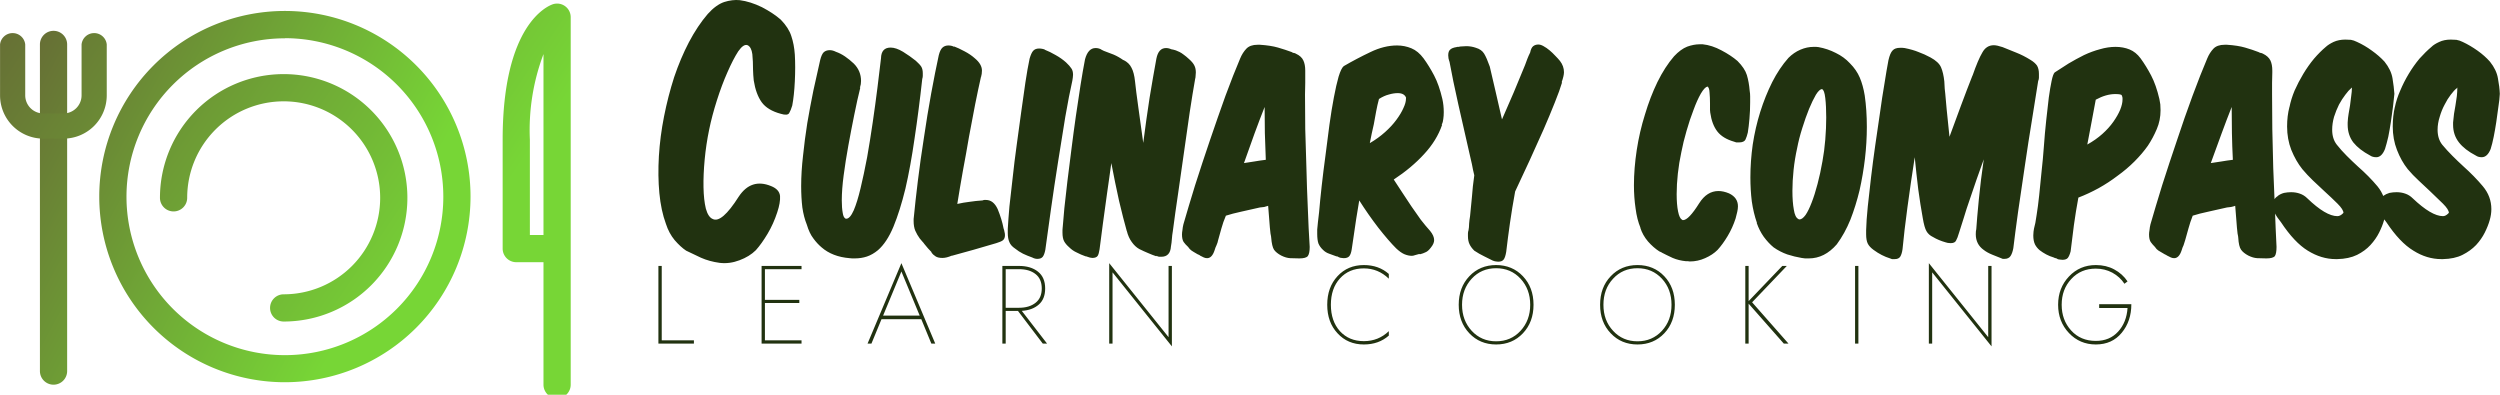 <svg data-v-423bf9ae="" xmlns="http://www.w3.org/2000/svg" viewBox="0 0 570 90" class="iconLeftSlogan"><!----><!----><!----><g data-v-423bf9ae="" id="53d132ca-402c-490b-8bf9-2d3f71cd16fc" fill="#213210" transform="matrix(5.353,0,0,5.353,152.529,-26.571)"><path d="M4.35 12.89L4.35 12.89L4.35 12.89Q3.50 12.54 2.97 13.34L2.97 13.34L2.97 13.34Q2.24 14.49 1.86 14.29L1.86 14.29L1.86 14.29Q1.67 14.21 1.57 13.85L1.57 13.85L1.57 13.85Q1.48 13.48 1.47 12.94L1.47 12.94L1.47 12.94Q1.46 12.40 1.52 11.76L1.52 11.76L1.52 11.76Q1.58 11.12 1.71 10.49L1.71 10.49L1.71 10.49Q1.83 9.90 2.04 9.24L2.04 9.24L2.04 9.24Q2.25 8.58 2.49 8.04L2.49 8.04L2.49 8.04Q2.73 7.49 2.95 7.15L2.95 7.15L2.95 7.15Q3.18 6.82 3.35 6.89L3.35 6.89L3.35 6.89Q3.51 6.97 3.55 7.27L3.55 7.27L3.55 7.27Q3.58 7.57 3.58 7.94L3.58 7.94L3.58 7.94Q3.58 8.05 3.59 8.16L3.59 8.16L3.59 8.16Q3.60 8.27 3.61 8.39L3.61 8.39L3.61 8.39Q3.70 8.97 3.95 9.32L3.95 9.32L3.95 9.32Q4.20 9.66 4.76 9.81L4.76 9.81L4.76 9.81Q5.05 9.90 5.12 9.78L5.12 9.78L5.12 9.78Q5.19 9.66 5.25 9.46L5.25 9.46L5.25 9.46Q5.33 9.04 5.36 8.43L5.36 8.43L5.36 8.43Q5.39 7.81 5.36 7.29L5.36 7.29L5.36 7.29Q5.33 6.85 5.21 6.50L5.21 6.50L5.21 6.50Q5.10 6.15 4.76 5.80L4.76 5.80L4.76 5.80Q4.44 5.52 3.96 5.27L3.96 5.27L3.96 5.27Q3.47 5.03 3.01 4.97L3.01 4.97L3.01 4.97Q2.70 4.94 2.35 5.05L2.35 5.05L2.35 5.05Q2.00 5.17 1.65 5.56L1.65 5.56L1.65 5.56Q1.22 6.06 0.85 6.76L0.85 6.76L0.85 6.76Q0.49 7.45 0.22 8.25L0.22 8.25L0.22 8.25Q-0.04 9.06-0.21 9.92L-0.21 9.92L-0.21 9.92Q-0.38 10.78-0.43 11.61L-0.43 11.61L-0.43 11.61Q-0.48 12.45-0.41 13.19L-0.41 13.19L-0.41 13.19Q-0.34 13.93-0.13 14.50L-0.13 14.50L-0.13 14.50Q0 14.90 0.24 15.19L0.24 15.19L0.24 15.19Q0.49 15.48 0.73 15.64L0.73 15.64L0.73 15.64Q1.01 15.78 1.36 15.94L1.36 15.94L1.36 15.94Q1.72 16.10 2.16 16.16L2.16 16.16L2.16 16.16Q2.58 16.21 3.00 16.05L3.00 16.05L3.00 16.05Q3.43 15.89 3.70 15.62L3.70 15.62L3.70 15.62Q3.95 15.34 4.20 14.92L4.20 14.92L4.20 14.92Q4.45 14.50 4.61 14.01L4.61 14.01L4.61 14.01Q4.75 13.59 4.73 13.31L4.73 13.31L4.73 13.31Q4.70 13.03 4.35 12.89ZM5.87 14.53L5.87 14.53L5.87 14.53Q5.98 14.90 6.15 15.12L6.15 15.12L6.15 15.12Q6.31 15.34 6.50 15.50L6.50 15.50L6.50 15.50Q6.96 15.90 7.69 15.96L7.69 15.96L7.69 15.96Q7.74 15.96 7.80 15.97L7.80 15.97L7.80 15.97Q7.85 15.97 7.91 15.97L7.91 15.97L7.91 15.97Q8.19 15.97 8.43 15.89L8.43 15.89L8.43 15.89Q8.67 15.81 8.90 15.62L8.90 15.62L8.90 15.62Q9.28 15.29 9.56 14.62L9.56 14.62L9.56 14.62Q9.84 13.94 10.07 13.00L10.07 13.00L10.07 13.00Q10.29 12.05 10.46 10.86L10.46 10.86L10.46 10.86Q10.64 9.67 10.79 8.30L10.79 8.30L10.79 8.32L10.79 8.32Q10.81 8.25 10.81 8.19L10.81 8.19L10.81 8.19Q10.81 8.13 10.81 8.08L10.81 8.08L10.81 8.08Q10.81 7.92 10.75 7.81L10.75 7.81L10.75 7.81Q10.68 7.70 10.51 7.55L10.51 7.55L10.51 7.55Q10.26 7.35 9.97 7.17L9.97 7.17L9.97 7.17Q9.67 6.99 9.44 6.99L9.44 6.99L9.44 6.99Q9.04 6.99 9.03 7.45L9.03 7.45L9.03 7.45Q8.96 7.98 8.88 8.69L8.88 8.69L8.88 8.69Q8.79 9.41 8.68 10.16L8.68 10.16L8.68 10.16Q8.57 10.92 8.44 11.66L8.44 11.66L8.44 11.66Q8.30 12.40 8.16 12.98L8.16 12.98L8.16 12.98Q8.02 13.57 7.87 13.92L7.87 13.92L7.87 13.92Q7.71 14.28 7.55 14.28L7.55 14.28L7.53 14.28L7.53 14.28Q7.43 14.24 7.40 14.03L7.40 14.03L7.40 14.03Q7.36 13.82 7.36 13.50L7.36 13.50L7.36 13.50Q7.36 13.03 7.44 12.43L7.44 12.43L7.44 12.43Q7.52 11.82 7.64 11.16L7.64 11.16L7.64 11.16Q7.76 10.50 7.89 9.86L7.89 9.86L7.89 9.86Q8.02 9.21 8.15 8.69L8.15 8.69L8.13 8.71L8.13 8.71Q8.16 8.61 8.17 8.55L8.17 8.55L8.17 8.55Q8.18 8.48 8.18 8.41L8.18 8.41L8.18 8.41Q8.18 7.98 7.87 7.67L7.87 7.67L7.87 7.67Q7.69 7.50 7.50 7.37L7.50 7.37L7.50 7.37Q7.31 7.24 7.11 7.17L7.11 7.17L7.11 7.17Q6.97 7.10 6.85 7.10L6.85 7.10L6.85 7.10Q6.69 7.10 6.59 7.19L6.59 7.19L6.59 7.19Q6.50 7.28 6.44 7.52L6.44 7.52L6.44 7.52Q6.30 8.13 6.15 8.82L6.15 8.82L6.15 8.82Q6.01 9.51 5.89 10.21L5.89 10.21L5.89 10.21Q5.78 10.91 5.71 11.59L5.71 11.59L5.71 11.59Q5.63 12.28 5.63 12.89L5.63 12.89L5.63 12.89Q5.63 13.38 5.68 13.80L5.68 13.80L5.68 13.80Q5.74 14.21 5.87 14.53ZM13.94 15.32L13.94 15.32L13.94 15.32Q14.14 15.26 14.22 15.20L14.22 15.20L14.22 15.20Q14.31 15.13 14.31 14.98L14.31 14.98L14.31 14.98Q14.31 14.91 14.29 14.84L14.29 14.84L14.29 14.84Q14.28 14.77 14.25 14.69L14.25 14.69L14.25 14.69Q14.18 14.31 14 13.87L14 13.87L14 13.87Q13.82 13.48 13.50 13.48L13.50 13.48L13.50 13.48Q13.47 13.48 13.43 13.48L13.43 13.48L13.43 13.48Q13.40 13.48 13.33 13.51L13.33 13.51L13.36 13.50L13.36 13.50Q13.06 13.52 12.80 13.56L12.80 13.56L12.80 13.56Q12.54 13.59 12.28 13.65L12.28 13.65L12.28 13.65Q12.39 12.96 12.52 12.23L12.52 12.23L12.52 12.23Q12.66 11.49 12.78 10.78L12.78 10.78L12.78 10.78Q12.91 10.07 13.04 9.41L13.04 9.41L13.04 9.41Q13.17 8.76 13.29 8.23L13.29 8.23L13.29 8.25L13.29 8.25Q13.33 8.11 13.33 7.97L13.33 7.97L13.33 7.97Q13.33 7.70 13.03 7.45L13.03 7.45L13.03 7.45Q12.84 7.28 12.59 7.15L12.59 7.15L12.59 7.15Q12.33 7.01 12.14 6.94L12.14 6.94L12.15 6.96L12.15 6.96Q12.04 6.90 11.90 6.90L11.90 6.90L11.90 6.90Q11.75 6.90 11.65 6.99L11.65 6.99L11.65 6.99Q11.55 7.08 11.49 7.32L11.49 7.32L11.49 7.32Q11.34 8.01 11.17 8.93L11.17 8.93L11.17 8.93Q11.00 9.86 10.86 10.82L10.86 10.82L10.86 10.82Q10.71 11.77 10.60 12.67L10.60 12.67L10.60 12.67Q10.49 13.57 10.43 14.20L10.43 14.20L10.43 14.20Q10.43 14.24 10.42 14.29L10.42 14.29L10.42 14.29Q10.42 14.34 10.42 14.38L10.42 14.38L10.42 14.38Q10.42 14.62 10.49 14.79L10.49 14.79L10.49 14.79Q10.57 14.97 10.68 15.12L10.68 15.12L10.68 15.12Q10.74 15.19 10.79 15.25L10.79 15.25L10.79 15.25Q10.84 15.30 10.88 15.36L10.88 15.36L10.88 15.36Q10.96 15.46 11.03 15.54L11.03 15.54L11.03 15.54Q11.10 15.62 11.19 15.71L11.19 15.71L11.17 15.71L11.17 15.71Q11.24 15.81 11.35 15.88L11.35 15.88L11.35 15.88Q11.45 15.95 11.65 15.95L11.65 15.95L11.65 15.95Q11.82 15.95 12.05 15.85L12.05 15.85L12.04 15.86L12.04 15.86Q12.49 15.74 12.98 15.60L12.98 15.60L12.98 15.60Q13.47 15.46 13.94 15.32ZM16.91 7.62L16.91 7.62L16.91 7.62Q16.72 7.45 16.47 7.31L16.47 7.31L16.47 7.31Q16.23 7.17 16.00 7.08L16.00 7.08L16.02 7.08L16.02 7.08Q15.90 7.03 15.76 7.03L15.76 7.03L15.76 7.03Q15.60 7.03 15.51 7.13L15.51 7.13L15.51 7.13Q15.43 7.22 15.36 7.46L15.36 7.46L15.36 7.46Q15.27 7.88 15.18 8.48L15.18 8.48L15.18 8.48Q15.09 9.07 15.00 9.75L15.00 9.75L15.00 9.75Q14.91 10.43 14.81 11.14L14.81 11.14L14.81 11.14Q14.71 11.86 14.64 12.52L14.64 12.52L14.64 12.52Q14.56 13.19 14.50 13.76L14.50 13.76L14.50 13.76Q14.45 14.34 14.43 14.71L14.43 14.71L14.43 14.88L14.43 14.88Q14.43 15.13 14.50 15.28L14.50 15.28L14.50 15.28Q14.56 15.43 14.74 15.55L14.74 15.55L14.74 15.55Q14.90 15.68 15.08 15.77L15.08 15.77L15.08 15.77Q15.27 15.86 15.47 15.93L15.47 15.93L15.47 15.93Q15.58 15.99 15.69 15.99L15.69 15.99L15.69 15.99Q15.85 15.99 15.92 15.90L15.92 15.90L15.92 15.90Q15.99 15.81 16.03 15.60L16.03 15.60L16.03 15.60Q16.13 14.85 16.27 13.87L16.27 13.87L16.27 13.87Q16.41 12.88 16.57 11.87L16.57 11.87L16.57 11.87Q16.73 10.86 16.88 9.94L16.88 9.94L16.88 9.94Q17.04 9.02 17.18 8.40L17.18 8.40L17.18 8.40Q17.19 8.33 17.20 8.27L17.20 8.27L17.20 8.27Q17.21 8.22 17.21 8.15L17.21 8.15L17.21 8.15Q17.21 7.98 17.14 7.88L17.14 7.88L17.14 7.88Q17.07 7.77 16.91 7.62ZM19.85 8.43L19.85 8.43L19.85 8.43Q19.81 8.05 19.70 7.85L19.70 7.85L19.70 7.85Q19.60 7.64 19.36 7.52L19.36 7.52L19.36 7.53L19.36 7.53Q19.15 7.38 18.94 7.29L18.94 7.29L18.94 7.29Q18.73 7.21 18.52 7.13L18.52 7.13L18.52 7.13Q18.49 7.11 18.46 7.10L18.46 7.10L18.46 7.10Q18.42 7.08 18.40 7.07L18.40 7.07L18.41 7.07L18.41 7.07Q18.30 7.01 18.17 7.01L18.17 7.01L18.17 7.01Q17.85 7.01 17.72 7.49L17.72 7.49L17.72 7.49Q17.63 7.95 17.53 8.58L17.53 8.58L17.53 8.58Q17.43 9.21 17.33 9.91L17.33 9.91L17.33 9.91Q17.23 10.61 17.14 11.33L17.14 11.33L17.14 11.33Q17.05 12.04 16.97 12.68L16.97 12.68L16.97 12.68Q16.90 13.31 16.84 13.83L16.84 13.83L16.84 13.83Q16.79 14.35 16.77 14.64L16.77 14.64L16.77 14.63L16.77 14.63Q16.76 14.70 16.76 14.76L16.76 14.76L16.76 14.76Q16.76 14.81 16.76 14.87L16.76 14.87L16.76 14.87Q16.76 15.11 16.83 15.24L16.83 15.24L16.83 15.24Q16.90 15.37 17.05 15.50L17.05 15.50L17.05 15.50Q17.19 15.64 17.37 15.72L17.37 15.72L17.37 15.72Q17.54 15.81 17.74 15.88L17.74 15.88L17.74 15.88Q17.78 15.89 17.77 15.88L17.77 15.88L17.77 15.88Q17.77 15.88 17.79 15.89L17.79 15.89L17.79 15.89Q17.95 15.95 18.03 15.95L18.03 15.95L18.03 15.95Q18.20 15.95 18.26 15.86L18.26 15.86L18.26 15.86Q18.31 15.78 18.34 15.58L18.34 15.58L18.34 15.58Q18.40 15.12 18.48 14.50L18.48 14.50L18.48 14.50Q18.56 13.89 18.66 13.19L18.66 13.19L18.66 13.19Q18.70 12.88 18.75 12.56L18.75 12.56L18.75 12.56Q18.79 12.24 18.84 11.91L18.84 11.91L18.84 11.91Q19.00 12.75 19.17 13.52L19.17 13.52L19.17 13.52Q19.35 14.28 19.50 14.81L19.50 14.81L19.50 14.80L19.50 14.80Q19.57 15.08 19.71 15.27L19.71 15.27L19.71 15.27Q19.85 15.47 20.03 15.57L20.03 15.57L20.03 15.57Q20.23 15.67 20.40 15.74L20.40 15.74L20.40 15.74Q20.58 15.82 20.76 15.88L20.76 15.88L20.75 15.86L20.75 15.86Q20.82 15.89 20.87 15.90L20.87 15.90L20.87 15.90Q20.92 15.90 20.97 15.90L20.97 15.90L20.97 15.90Q21.35 15.90 21.38 15.46L21.38 15.46L21.38 15.46Q21.41 15.30 21.42 15.14L21.42 15.14L21.42 15.14Q21.43 14.98 21.46 14.81L21.46 14.81L21.46 14.81Q21.56 14.04 21.69 13.17L21.69 13.17L21.69 13.17Q21.81 12.29 21.94 11.42L21.94 11.42L21.94 11.42Q22.06 10.54 22.18 9.74L22.18 9.74L22.18 9.74Q22.30 8.95 22.41 8.33L22.41 8.33L22.41 8.33Q22.43 8.26 22.43 8.19L22.43 8.19L22.43 8.19Q22.44 8.12 22.44 8.05L22.44 8.05L22.44 8.05Q22.44 7.88 22.38 7.76L22.38 7.76L22.38 7.76Q22.32 7.63 22.15 7.48L22.15 7.48L22.15 7.48Q22.02 7.36 21.92 7.29L21.92 7.29L21.92 7.29Q21.83 7.22 21.75 7.18L21.75 7.18L21.75 7.18Q21.67 7.14 21.59 7.11L21.59 7.11L21.59 7.11Q21.50 7.08 21.39 7.06L21.39 7.06L21.41 7.07L21.41 7.07Q21.29 7.01 21.17 7.01L21.17 7.01L21.17 7.01Q20.85 7.01 20.76 7.46L20.76 7.46L20.76 7.46Q20.62 8.22 20.47 9.13L20.47 9.13L20.47 9.13Q20.33 10.04 20.20 11.05L20.20 11.05L20.20 11.05Q20.09 10.25 19.99 9.53L19.99 9.53L19.99 9.53Q19.89 8.82 19.85 8.43ZM25.62 14.91L25.62 14.91L25.62 14.91Q25.65 15.05 25.65 15.09L25.65 15.09L25.65 15.09Q25.68 15.46 25.77 15.60L25.77 15.60L25.77 15.60Q25.87 15.74 26.08 15.85L26.08 15.85L26.08 15.85Q26.28 15.95 26.46 15.96L26.46 15.96L26.46 15.96Q26.64 15.97 26.85 15.97L26.85 15.97L26.85 15.97Q27.13 15.97 27.21 15.87L27.21 15.87L27.21 15.87Q27.29 15.76 27.29 15.48L27.29 15.48L27.29 15.48Q27.24 14.70 27.21 13.84L27.21 13.84L27.21 13.84Q27.17 12.98 27.15 12.12L27.15 12.12L27.15 12.12Q27.12 11.27 27.10 10.46L27.10 10.46L27.10 10.46Q27.09 9.66 27.09 8.99L27.09 8.99L27.09 8.99Q27.09 8.72 27.10 8.49L27.10 8.49L27.10 8.49Q27.10 8.26 27.10 8.05L27.10 8.05L27.10 7.97L27.10 7.97Q27.10 7.71 27.02 7.54L27.02 7.54L27.02 7.54Q26.94 7.36 26.70 7.25L26.70 7.25L26.70 7.25Q26.66 7.22 26.61 7.22L26.61 7.22L26.61 7.22Q26.56 7.21 26.52 7.18L26.52 7.18L26.52 7.18Q26.25 7.08 25.94 6.99L25.94 6.99L25.94 6.99Q25.63 6.90 25.17 6.87L25.17 6.87L25.07 6.87L25.07 6.87Q24.75 6.87 24.59 7.04L24.59 7.04L24.59 7.04Q24.43 7.21 24.33 7.45L24.33 7.45L24.33 7.45Q24.04 8.13 23.70 9.05L23.70 9.05L23.70 9.05Q23.37 9.97 23.04 10.94L23.04 10.94L23.04 10.94Q22.71 11.91 22.41 12.85L22.41 12.85L22.41 12.85Q22.12 13.79 21.91 14.52L21.91 14.52L21.91 14.52Q21.88 14.64 21.87 14.76L21.87 14.76L21.87 14.76Q21.85 14.87 21.85 14.95L21.85 14.95L21.85 14.95Q21.85 15.16 21.92 15.27L21.92 15.27L21.92 15.27Q21.99 15.37 22.11 15.48L22.11 15.48L22.18 15.57L22.18 15.57Q22.25 15.64 22.34 15.69L22.34 15.69L22.34 15.69Q22.43 15.74 22.51 15.79L22.51 15.79L22.51 15.79Q22.58 15.82 22.60 15.83L22.60 15.83L22.60 15.83Q22.61 15.85 22.64 15.86L22.64 15.86L22.64 15.86Q22.72 15.90 22.78 15.93L22.78 15.93L22.78 15.93Q22.85 15.96 22.92 15.96L22.92 15.96L22.92 15.96Q23.13 15.96 23.24 15.62L23.24 15.62L23.24 15.62Q23.27 15.51 23.32 15.41L23.32 15.41L23.32 15.41Q23.37 15.30 23.39 15.19L23.39 15.19L23.39 15.19Q23.46 14.94 23.53 14.69L23.53 14.69L23.53 14.69Q23.60 14.43 23.72 14.15L23.72 14.15L23.72 14.15Q24.00 14.06 24.37 13.98L24.37 13.98L24.37 13.98Q24.74 13.90 25.17 13.80L25.17 13.80L25.17 13.80Q25.26 13.79 25.35 13.78L25.35 13.78L25.35 13.78Q25.44 13.76 25.52 13.73L25.52 13.73L25.52 13.73Q25.55 14.06 25.57 14.36L25.57 14.36L25.57 14.36Q25.59 14.66 25.62 14.91ZM25.37 9.52L25.37 9.52L25.37 9.52Q25.37 10.07 25.38 10.63L25.38 10.63L25.38 10.63Q25.40 11.19 25.42 11.77L25.42 11.77L25.42 11.77Q25.17 11.80 24.94 11.84L24.94 11.84L24.94 11.84Q24.71 11.87 24.49 11.91L24.49 11.91L24.49 11.91Q24.72 11.26 24.94 10.65L24.94 10.65L24.94 10.65Q25.16 10.05 25.37 9.52ZM30.97 15.54L30.97 15.54L30.97 15.54Q31.16 15.72 31.32 15.79L31.32 15.79L31.32 15.79Q31.49 15.86 31.64 15.86L31.64 15.86L31.64 15.86Q31.70 15.86 31.78 15.83L31.78 15.83L31.78 15.83Q31.86 15.81 31.96 15.78L31.96 15.78L31.96 15.78Q31.95 15.79 32.00 15.79L32.00 15.79L32.00 15.79Q32.12 15.76 32.22 15.71L32.22 15.71L32.22 15.71Q32.33 15.67 32.45 15.51L32.45 15.51L32.45 15.51Q32.59 15.34 32.59 15.19L32.59 15.19L32.59 15.19Q32.59 15.01 32.42 14.80L32.42 14.80L32.42 14.80Q32.23 14.59 32.02 14.32L32.02 14.32L32.02 14.32Q31.82 14.04 31.62 13.75L31.62 13.75L31.62 13.75Q31.42 13.45 31.23 13.16L31.23 13.16L31.23 13.16Q31.04 12.87 30.87 12.61L30.87 12.61L30.87 12.61Q31.63 12.11 32.16 11.53L32.16 11.53L32.16 11.53Q32.70 10.95 32.93 10.28L32.93 10.28L32.91 10.29L32.91 10.29Q32.97 10.16 32.98 10.03L32.98 10.03L32.98 10.03Q33.00 9.90 33.00 9.74L33.00 9.74L33.00 9.74Q33.00 9.45 32.94 9.18L32.94 9.18L32.94 9.18Q32.80 8.58 32.59 8.18L32.59 8.18L32.59 8.18Q32.38 7.78 32.14 7.45L32.14 7.45L32.14 7.45Q31.91 7.14 31.62 7.02L31.62 7.02L31.62 7.02Q31.33 6.90 31.01 6.90L31.01 6.90L31.01 6.90Q30.46 6.90 29.88 7.18L29.88 7.18L29.88 7.18Q29.29 7.46 28.74 7.78L28.74 7.78L28.74 7.78Q28.63 7.87 28.52 8.23L28.52 8.23L28.52 8.23Q28.42 8.58 28.32 9.11L28.32 9.11L28.32 9.11Q28.22 9.63 28.13 10.28L28.13 10.28L28.13 10.28Q28.04 10.93 27.96 11.60L27.96 11.60L27.96 11.60Q27.87 12.26 27.80 12.89L27.80 12.89L27.80 12.89Q27.73 13.52 27.69 14L27.69 14L27.69 14Q27.66 14.24 27.64 14.43L27.64 14.43L27.64 14.43Q27.62 14.62 27.61 14.74L27.61 14.74L27.61 14.92L27.61 14.92Q27.61 15.18 27.66 15.33L27.66 15.33L27.66 15.33Q27.72 15.48 27.86 15.61L27.86 15.61L27.86 15.61Q27.97 15.72 28.12 15.77L28.12 15.77L28.12 15.77Q28.27 15.82 28.42 15.88L28.42 15.88L28.42 15.88Q28.45 15.88 28.48 15.89L28.48 15.89L28.48 15.89Q28.50 15.90 28.53 15.92L28.53 15.92L28.53 15.92Q28.60 15.95 28.65 15.95L28.65 15.95L28.65 15.95Q28.70 15.96 28.74 15.96L28.74 15.96L28.74 15.96Q28.91 15.96 28.98 15.87L28.98 15.87L28.98 15.87Q29.05 15.78 29.08 15.58L29.08 15.58L29.16 15.04L29.16 15.04Q29.22 14.67 29.27 14.29L29.27 14.29L29.27 14.29Q29.33 13.90 29.40 13.50L29.40 13.50L29.40 13.50Q29.78 14.10 30.21 14.66L30.21 14.66L30.21 14.66Q30.65 15.22 30.97 15.54ZM31.04 8.93L31.04 8.93L31.04 8.93Q31.33 8.93 31.40 9.14L31.40 9.14L31.40 9.14Q31.39 9.11 31.39 9.17L31.39 9.17L31.39 9.17Q31.39 9.34 31.28 9.57L31.28 9.57L31.28 9.57Q31.18 9.80 30.98 10.07L30.98 10.07L30.98 10.07Q30.79 10.33 30.50 10.59L30.50 10.59L30.50 10.59Q30.21 10.85 29.85 11.06L29.85 11.06L29.85 11.06Q29.93 10.64 30.02 10.26L30.02 10.26L30.02 10.26Q30.07 9.98 30.12 9.71L30.12 9.71L30.12 9.71Q30.17 9.44 30.24 9.18L30.24 9.18L30.24 9.18Q30.46 9.04 30.66 8.99L30.66 8.99L30.66 8.99Q30.86 8.93 31.04 8.93ZM38.04 8.47L38.02 8.47L38.02 8.47Q38.12 8.19 38.12 8.04L38.12 8.04L38.12 8.04Q38.12 7.78 37.95 7.56L37.95 7.56L37.95 7.56Q37.87 7.46 37.75 7.34L37.75 7.34L37.75 7.34Q37.63 7.21 37.51 7.11L37.51 7.11L37.51 7.11Q37.38 7 37.25 6.93L37.25 6.93L37.25 6.93Q37.13 6.86 37.03 6.86L37.03 6.86L37.03 6.86Q36.90 6.86 36.81 6.93L36.81 6.93L36.81 6.93Q36.72 7 36.68 7.20L36.68 7.20L36.68 7.20Q36.61 7.34 36.56 7.47L36.56 7.47L36.56 7.47Q36.51 7.60 36.46 7.74L36.46 7.74L36.46 7.74Q36.22 8.33 35.98 8.90L35.98 8.90L35.98 8.90Q35.74 9.46 35.48 10.05L35.48 10.05L35.48 10.05Q35.32 9.38 35.20 8.83L35.20 8.83L35.20 8.83Q35.07 8.27 34.96 7.80L34.96 7.80L34.96 7.80Q34.83 7.43 34.72 7.25L34.72 7.25L34.72 7.25Q34.61 7.07 34.37 7L34.37 7L34.37 7Q34.17 6.93 33.96 6.93L33.96 6.93L33.96 6.93Q33.87 6.93 33.78 6.94L33.78 6.94L33.78 6.94Q33.70 6.94 33.63 6.96L33.63 6.96L33.63 6.96Q33.60 6.96 33.58 6.96L33.58 6.96L33.58 6.96Q33.56 6.97 33.54 6.97L33.54 6.97L33.54 6.97Q33.35 7 33.27 7.08L33.27 7.08L33.27 7.08Q33.19 7.15 33.19 7.32L33.19 7.32L33.19 7.32Q33.19 7.45 33.24 7.59L33.24 7.59L33.24 7.57L33.24 7.57Q33.39 8.39 33.62 9.41L33.62 9.41L33.62 9.41Q33.85 10.44 34.09 11.48L34.09 11.48L34.09 11.48Q34.15 11.72 34.20 11.96L34.20 11.96L34.20 11.96Q34.24 12.19 34.30 12.43L34.30 12.43L34.30 12.43Q34.23 12.91 34.20 13.35L34.20 13.35L34.20 13.35Q34.16 13.79 34.12 14.17L34.12 14.17L34.12 14.17Q34.09 14.34 34.08 14.49L34.08 14.49L34.08 14.49Q34.08 14.64 34.05 14.80L34.05 14.80L34.05 14.78L34.05 14.78Q34.03 14.85 34.03 14.91L34.03 14.91L34.03 14.91Q34.03 14.97 34.03 15.02L34.03 15.02L34.03 15.02Q34.03 15.23 34.10 15.37L34.10 15.37L34.10 15.37Q34.16 15.50 34.30 15.64L34.30 15.64L34.30 15.64Q34.51 15.78 34.72 15.88L34.72 15.88L34.72 15.88Q34.93 15.99 35.08 16.06L35.08 16.06L35.08 16.06Q35.15 16.09 35.22 16.10L35.22 16.10L35.22 16.10Q35.28 16.11 35.32 16.11L35.32 16.11L35.32 16.11Q35.48 16.11 35.55 16.02L35.55 16.02L35.55 16.02Q35.62 15.93 35.66 15.69L35.66 15.69L35.66 15.69Q35.73 15.09 35.82 14.46L35.82 14.46L35.82 14.46Q35.91 13.83 36.04 13.12L36.04 13.12L36.04 13.12Q36.34 12.47 36.66 11.79L36.66 11.79L36.66 11.79Q36.97 11.10 37.25 10.48L37.25 10.48L37.25 10.48Q37.52 9.86 37.73 9.33L37.73 9.33L37.73 9.33Q37.94 8.81 38.04 8.47L38.04 8.47ZM45.15 13.20L45.15 13.20L45.15 13.20Q44.91 13.10 44.70 13.10L44.70 13.10L44.70 13.10Q44.21 13.10 43.88 13.62L43.88 13.62L43.88 13.62Q43.43 14.34 43.19 14.34L43.19 14.34L43.19 14.34Q43.16 14.34 43.15 14.32L43.15 14.32L43.15 14.32Q43.04 14.27 42.98 13.97L42.98 13.97L42.98 13.97Q42.92 13.68 42.92 13.23L42.92 13.23L42.92 13.23Q42.92 12.82 42.97 12.36L42.97 12.36L42.97 12.36Q43.02 11.90 43.12 11.44L43.12 11.44L43.12 11.44Q43.20 11.02 43.34 10.54L43.34 10.54L43.34 10.54Q43.48 10.05 43.64 9.64L43.64 9.64L43.64 9.64Q43.79 9.23 43.95 8.95L43.95 8.95L43.95 8.95Q44.11 8.68 44.23 8.65L44.23 8.65L44.23 8.65Q44.31 8.69 44.32 8.90L44.32 8.90L44.32 8.90Q44.34 9.11 44.34 9.37L44.34 9.37L44.34 9.55L44.34 9.55Q44.34 9.59 44.34 9.65L44.34 9.65L44.34 9.65Q44.35 9.72 44.35 9.76L44.35 9.76L44.35 9.76Q44.42 10.26 44.65 10.56L44.65 10.56L44.65 10.56Q44.88 10.86 45.37 11.00L45.37 11.00L45.37 11.00Q45.42 11.02 45.46 11.03L45.46 11.03L45.46 11.03Q45.50 11.03 45.57 11.03L45.57 11.03L45.57 11.03Q45.79 11.03 45.85 10.91L45.85 10.91L45.85 10.91Q45.91 10.78 45.95 10.61L45.95 10.61L45.95 10.61Q45.99 10.37 46.02 10.02L46.02 10.02L46.02 10.02Q46.05 9.67 46.05 9.32L46.05 9.32L46.05 9.32Q46.05 9.20 46.05 9.07L46.05 9.07L46.05 9.07Q46.05 8.95 46.03 8.83L46.03 8.83L46.03 8.83Q46.00 8.46 45.91 8.16L45.91 8.16L45.91 8.16Q45.82 7.87 45.51 7.56L45.51 7.56L45.51 7.56Q45.23 7.32 44.83 7.11L44.83 7.11L44.83 7.11Q44.42 6.89 44.03 6.85L44.03 6.85L43.90 6.85L43.90 6.85Q43.65 6.85 43.37 6.95L43.37 6.95L43.37 6.95Q43.09 7.06 42.81 7.36L42.81 7.36L42.81 7.36Q42.42 7.81 42.10 8.46L42.10 8.46L42.10 8.46Q41.79 9.10 41.57 9.84L41.57 9.84L41.57 9.84Q41.34 10.57 41.22 11.35L41.22 11.35L41.22 11.35Q41.10 12.14 41.10 12.85L41.10 12.85L41.10 12.85Q41.10 13.37 41.17 13.84L41.17 13.84L41.17 13.84Q41.23 14.31 41.38 14.67L41.38 14.67L41.37 14.66L41.37 14.66Q41.47 14.98 41.70 15.25L41.70 15.25L41.70 15.25Q41.93 15.51 42.18 15.67L42.18 15.67L42.29 15.72L42.28 15.72L42.28 15.72Q42.49 15.83 42.75 15.95L42.75 15.95L42.75 15.95Q43.01 16.06 43.32 16.09L43.32 16.09L43.32 16.09Q43.36 16.09 43.40 16.09L43.40 16.09L43.40 16.09Q43.44 16.10 43.48 16.10L43.48 16.10L43.48 16.10Q43.82 16.10 44.13 15.96L44.13 15.96L44.13 15.96Q44.45 15.82 44.66 15.61L44.66 15.61L44.66 15.61Q44.88 15.37 45.09 15.02L45.09 15.02L45.09 15.02Q45.30 14.67 45.43 14.27L45.43 14.27L45.43 14.27Q45.47 14.13 45.50 13.99L45.50 13.99L45.50 13.99Q45.53 13.86 45.53 13.75L45.53 13.75L45.53 13.75Q45.53 13.38 45.15 13.20ZM44.23 8.65L44.24 8.65L44.24 8.65Q44.25 8.65 44.26 8.66L44.26 8.66L44.26 8.66Q44.27 8.67 44.28 8.67L44.28 8.67L44.23 8.65ZM50.30 7.66L50.30 7.66L50.30 7.66Q50.05 7.39 49.70 7.22L49.70 7.22L49.70 7.22Q49.35 7.04 48.96 6.97L48.96 6.97L48.96 6.97Q48.92 6.96 48.86 6.96L48.86 6.96L48.86 6.96Q48.80 6.96 48.75 6.96L48.75 6.96L48.75 6.96Q48.47 6.96 48.19 7.08L48.19 7.08L48.19 7.08Q47.91 7.20 47.68 7.43L47.68 7.43L47.68 7.43Q47.29 7.87 46.99 8.46L46.99 8.46L46.99 8.46Q46.69 9.06 46.48 9.73L46.48 9.73L46.48 9.73Q46.27 10.40 46.16 11.12L46.16 11.12L46.16 11.12Q46.06 11.83 46.06 12.52L46.06 12.52L46.06 12.52Q46.06 13.05 46.12 13.54L46.12 13.54L46.12 13.54Q46.19 14.03 46.34 14.46L46.34 14.46L46.33 14.46L46.33 14.46Q46.44 14.78 46.63 15.05L46.63 15.05L46.63 15.05Q46.83 15.32 47.05 15.50L47.05 15.50L47.05 15.50Q47.32 15.69 47.63 15.80L47.63 15.80L47.63 15.80Q47.94 15.90 48.24 15.95L48.24 15.95L48.24 15.95Q48.31 15.96 48.39 15.97L48.39 15.97L48.39 15.97Q48.47 15.97 48.55 15.97L48.55 15.97L48.55 15.97Q49.22 15.97 49.74 15.37L49.74 15.37L49.74 15.37Q50.08 14.91 50.32 14.32L50.32 14.32L50.32 14.32Q50.55 13.73 50.71 13.07L50.71 13.07L50.71 13.07Q50.86 12.40 50.94 11.72L50.94 11.72L50.94 11.72Q51.02 11.03 51.02 10.37L51.02 10.37L51.02 10.37Q51.02 9.65 50.93 9.03L50.93 9.03L50.93 9.03Q50.86 8.60 50.72 8.27L50.72 8.27L50.72 8.27Q50.58 7.94 50.30 7.66ZM49.11 8.76L49.11 8.76L49.11 8.76Q49.21 8.79 49.25 9.14L49.25 9.14L49.25 9.14Q49.29 9.48 49.29 9.97L49.29 9.97L49.29 9.97Q49.29 10.42 49.25 10.91L49.25 10.91L49.25 10.91Q49.21 11.40 49.13 11.83L49.13 11.83L49.13 11.83Q49.04 12.35 48.92 12.80L48.92 12.80L48.92 12.80Q48.80 13.26 48.67 13.59L48.67 13.59L48.67 13.59Q48.54 13.93 48.41 14.12L48.41 14.12L48.41 14.12Q48.27 14.31 48.15 14.31L48.15 14.31L48.15 14.31Q48.12 14.31 48.10 14.29L48.10 14.29L48.10 14.29Q47.96 14.22 47.91 13.89L47.91 13.89L47.91 13.89Q47.85 13.57 47.85 13.09L47.85 13.09L47.85 13.09Q47.85 12.67 47.90 12.20L47.90 12.20L47.90 12.20Q47.95 11.73 48.05 11.28L48.05 11.28L48.05 11.28Q48.13 10.86 48.27 10.42L48.27 10.42L48.27 10.42Q48.41 9.97 48.56 9.60L48.56 9.60L48.56 9.60Q48.71 9.24 48.85 9.00L48.85 9.00L48.85 9.00Q49 8.76 49.11 8.76ZM53.40 14.24L53.40 14.24L53.40 14.24Q53.47 14.66 53.56 14.81L53.56 14.81L53.56 14.81Q53.65 14.97 53.84 15.06L53.84 15.06L53.84 15.06Q54.07 15.20 54.39 15.29L54.39 15.29L54.39 15.29Q54.43 15.30 54.47 15.31L54.47 15.31L54.47 15.31Q54.52 15.32 54.59 15.32L54.59 15.32L54.59 15.32Q54.77 15.32 54.82 15.21L54.82 15.21L54.82 15.21Q54.88 15.11 54.95 14.87L54.95 14.87L54.95 14.87Q55.03 14.60 55.15 14.24L55.15 14.24L55.15 14.24Q55.26 13.87 55.40 13.47L55.40 13.47L55.40 13.47Q55.54 13.06 55.69 12.62L55.69 12.62L55.69 12.62Q55.85 12.18 56 11.75L56 11.75L56 11.75Q55.87 12.64 55.79 13.46L55.79 13.46L55.79 13.46Q55.71 14.28 55.68 14.74L55.68 14.74L55.68 14.73L55.68 14.73Q55.66 14.80 55.66 14.94L55.66 14.94L55.66 14.94Q55.66 15.37 56 15.61L56 15.61L56 15.61Q56.14 15.72 56.36 15.81L56.36 15.81L56.36 15.81Q56.59 15.90 56.81 15.99L56.81 15.99L56.88 15.99L56.88 15.99Q57.06 15.99 57.14 15.87L57.14 15.87L57.14 15.87Q57.22 15.75 57.26 15.53L57.26 15.53L57.26 15.53Q57.33 14.94 57.46 14L57.46 14L57.46 14Q57.60 13.06 57.75 12.03L57.75 12.03L57.75 12.03Q57.90 11.00 58.06 10.03L58.06 10.03L58.06 10.03Q58.21 9.06 58.32 8.40L58.32 8.40L58.32 8.41L58.32 8.41Q58.35 8.34 58.35 8.27L58.35 8.27L58.35 8.27Q58.35 8.19 58.35 8.11L58.35 8.11L58.35 8.11Q58.35 7.90 58.27 7.76L58.27 7.76L58.27 7.76Q58.18 7.63 58.00 7.52L58.00 7.52L58.00 7.52Q57.68 7.32 57.37 7.20L57.37 7.20L57.37 7.20Q57.06 7.07 56.80 6.97L56.80 6.97L56.80 6.97Q56.56 6.89 56.43 6.89L56.43 6.89L56.43 6.89Q56.11 6.89 55.94 7.20L55.94 7.20L55.94 7.20Q55.76 7.50 55.52 8.19L55.52 8.19L55.52 8.18L55.52 8.18Q55.29 8.76 55.03 9.46L55.03 9.46L55.03 9.46Q54.77 10.15 54.54 10.79L54.54 10.79L54.54 10.79Q54.46 10.05 54.42 9.62L54.42 9.62L54.42 9.62Q54.38 9.18 54.36 8.95L54.36 8.95L54.36 8.95Q54.33 8.71 54.33 8.61L54.33 8.61L54.33 8.61Q54.32 8.51 54.32 8.43L54.32 8.43L54.32 8.43Q54.28 8.06 54.18 7.83L54.18 7.83L54.18 7.83Q54.08 7.60 53.73 7.41L53.73 7.41L53.73 7.41Q53.47 7.27 53.22 7.18L53.22 7.18L53.22 7.18Q52.98 7.08 52.63 7.01L52.63 7.01L52.63 7.01Q52.58 7 52.53 7L52.53 7L52.53 7Q52.49 7 52.44 7L52.44 7L52.44 7Q52.22 7 52.12 7.11L52.12 7.11L52.12 7.11Q52.01 7.22 51.94 7.53L51.94 7.53L51.94 7.53Q51.86 7.95 51.77 8.53L51.77 8.53L51.77 8.53Q51.67 9.11 51.58 9.77L51.58 9.77L51.58 9.77Q51.48 10.43 51.38 11.14L51.38 11.14L51.38 11.14Q51.28 11.84 51.20 12.51L51.20 12.51L51.20 12.51Q51.13 13.17 51.06 13.76L51.06 13.76L51.06 13.76Q51.00 14.35 50.99 14.77L50.99 14.77L50.99 14.94L50.99 14.94Q50.99 15.20 51.06 15.34L51.06 15.34L51.06 15.34Q51.13 15.48 51.31 15.61L51.31 15.61L51.31 15.61Q51.65 15.86 52.01 15.97L52.01 15.97L52.01 15.97Q52.05 15.99 52.09 16.00L52.09 16.00L52.09 16.00Q52.14 16.00 52.21 16.00L52.21 16.00L52.21 16.00Q52.37 16.00 52.44 15.90L52.44 15.90L52.44 15.90Q52.51 15.79 52.54 15.58L52.54 15.58L52.54 15.58Q52.61 14.83 52.75 13.79L52.75 13.79L52.75 13.79Q52.89 12.75 53.06 11.66L53.06 11.66L53.06 11.66Q53.13 12.38 53.21 13.03L53.21 13.03L53.21 13.03Q53.30 13.69 53.40 14.24ZM62.99 11.17L62.99 11.17L62.99 11.17Q63.21 10.84 63.37 10.46L63.37 10.46L63.37 10.46Q63.53 10.09 63.53 9.66L63.53 9.66L63.53 9.66Q63.53 9.53 63.52 9.41L63.52 9.41L63.52 9.41Q63.50 9.30 63.48 9.18L63.48 9.18L63.48 9.18Q63.34 8.58 63.13 8.18L63.13 8.18L63.13 8.18Q62.92 7.78 62.68 7.45L62.68 7.45L62.68 7.45Q62.48 7.18 62.21 7.07L62.21 7.07L62.21 7.07Q61.94 6.96 61.61 6.96L61.61 6.96L61.61 6.96Q61.29 6.96 60.95 7.06L60.95 7.06L60.95 7.06Q60.61 7.15 60.27 7.31L60.27 7.31L60.27 7.31Q59.93 7.48 59.61 7.67L59.61 7.67L59.61 7.67Q59.29 7.87 59.02 8.05L59.02 8.05L59.02 8.05Q58.95 8.12 58.89 8.41L58.89 8.41L58.89 8.41Q58.83 8.69 58.77 9.12L58.77 9.12L58.77 9.12Q58.72 9.55 58.66 10.09L58.66 10.09L58.66 10.09Q58.60 10.64 58.56 11.21L58.56 11.21L58.56 11.21Q58.52 11.76 58.46 12.29L58.46 12.29L58.46 12.29Q58.41 12.82 58.36 13.29L58.36 13.29L58.36 13.29Q58.31 13.76 58.25 14.13L58.25 14.13L58.25 14.13Q58.20 14.50 58.14 14.70L58.14 14.70L58.14 14.70Q58.13 14.77 58.12 14.83L58.12 14.83L58.12 14.83Q58.11 14.90 58.11 14.99L58.11 14.99L58.11 14.99Q58.11 15.22 58.18 15.37L58.18 15.37L58.18 15.37Q58.25 15.51 58.38 15.62L58.38 15.62L58.38 15.62Q58.51 15.72 58.66 15.80L58.66 15.80L58.66 15.80Q58.81 15.88 58.98 15.93L58.98 15.93L58.98 15.93Q59.01 15.95 59.06 15.96L59.06 15.96L59.06 15.96Q59.11 15.97 59.14 15.99L59.14 15.99L59.12 15.99L59.12 15.99Q59.19 16.02 59.25 16.02L59.25 16.02L59.25 16.02Q59.30 16.03 59.35 16.03L59.35 16.03L59.35 16.03Q59.51 16.03 59.58 15.95L59.58 15.95L59.58 15.95Q59.65 15.86 59.70 15.67L59.70 15.67L59.70 15.67Q59.77 15.12 59.84 14.55L59.84 14.55L59.84 14.55Q59.92 13.97 60.03 13.38L60.03 13.38L60.03 13.38Q60.45 13.22 60.89 12.98L60.89 12.98L60.89 12.98Q61.32 12.74 61.70 12.45L61.70 12.45L61.70 12.45Q62.09 12.17 62.42 11.84L62.42 11.84L62.42 11.84Q62.75 11.51 62.99 11.17ZM60.77 9.21L60.77 9.21L60.77 9.21Q61.21 8.97 61.60 8.97L61.60 8.97L61.60 8.97Q61.87 8.97 61.88 9.03L61.88 9.03L61.88 9.03Q61.91 9.10 61.91 9.14L61.91 9.14L61.91 9.14Q61.91 9.18 61.91 9.21L61.91 9.21L61.91 9.21Q61.91 9.39 61.81 9.64L61.81 9.64L61.81 9.64Q61.71 9.88 61.52 10.15L61.52 10.15L61.52 10.15Q61.33 10.42 61.05 10.67L61.05 10.67L61.05 10.67Q60.77 10.92 60.41 11.12L60.41 11.12L60.41 11.12Q60.51 10.60 60.60 10.12L60.60 10.12L60.60 10.12Q60.69 9.65 60.77 9.21ZM66.81 14.91L66.81 14.91L66.81 14.91Q66.84 15.05 66.84 15.09L66.84 15.09L66.84 15.09Q66.86 15.46 66.96 15.60L66.96 15.60L66.96 15.60Q67.06 15.74 67.27 15.85L67.27 15.85L67.27 15.85Q67.47 15.95 67.65 15.96L67.65 15.96L67.65 15.96Q67.83 15.97 68.04 15.97L68.04 15.97L68.04 15.97Q68.32 15.97 68.40 15.87L68.40 15.87L68.40 15.87Q68.47 15.76 68.47 15.48L68.47 15.48L68.47 15.48Q68.43 14.70 68.40 13.84L68.40 13.84L68.40 13.84Q68.36 12.98 68.33 12.12L68.33 12.12L68.33 12.12Q68.31 11.27 68.29 10.46L68.29 10.46L68.29 10.46Q68.28 9.66 68.28 8.99L68.28 8.99L68.28 8.99Q68.28 8.72 68.28 8.49L68.28 8.49L68.28 8.49Q68.29 8.26 68.29 8.05L68.29 8.05L68.29 7.97L68.29 7.97Q68.29 7.71 68.21 7.54L68.21 7.54L68.21 7.54Q68.12 7.36 67.89 7.25L67.89 7.25L67.89 7.25Q67.84 7.22 67.80 7.22L67.80 7.22L67.80 7.22Q67.75 7.21 67.70 7.18L67.70 7.18L67.70 7.18Q67.44 7.08 67.13 6.99L67.13 6.99L67.13 6.99Q66.82 6.90 66.36 6.87L66.36 6.87L66.26 6.87L66.26 6.87Q65.94 6.87 65.78 7.04L65.78 7.04L65.78 7.04Q65.62 7.21 65.52 7.45L65.52 7.45L65.52 7.45Q65.23 8.13 64.89 9.05L64.89 9.05L64.89 9.05Q64.55 9.97 64.23 10.94L64.23 10.94L64.23 10.94Q63.90 11.91 63.60 12.85L63.60 12.85L63.60 12.85Q63.31 13.79 63.10 14.52L63.10 14.52L63.10 14.52Q63.07 14.64 63.06 14.76L63.06 14.76L63.06 14.76Q63.04 14.87 63.04 14.95L63.04 14.95L63.04 14.95Q63.04 15.16 63.11 15.27L63.11 15.27L63.11 15.27Q63.18 15.37 63.29 15.48L63.29 15.48L63.36 15.57L63.36 15.57Q63.43 15.64 63.53 15.69L63.53 15.69L63.53 15.69Q63.62 15.74 63.70 15.79L63.70 15.79L63.70 15.79Q63.77 15.82 63.78 15.83L63.78 15.83L63.78 15.83Q63.80 15.85 63.83 15.86L63.83 15.86L63.83 15.86Q63.91 15.90 63.97 15.93L63.97 15.93L63.97 15.93Q64.04 15.96 64.11 15.96L64.11 15.96L64.11 15.96Q64.32 15.96 64.43 15.62L64.43 15.62L64.43 15.62Q64.46 15.51 64.51 15.41L64.51 15.41L64.51 15.41Q64.55 15.30 64.58 15.19L64.58 15.19L64.58 15.19Q64.65 14.94 64.72 14.69L64.72 14.69L64.72 14.69Q64.79 14.43 64.90 14.15L64.90 14.15L64.90 14.15Q65.18 14.06 65.56 13.98L65.56 13.98L65.56 13.98Q65.93 13.90 66.36 13.80L66.36 13.80L66.36 13.80Q66.44 13.79 66.53 13.78L66.53 13.78L66.53 13.78Q66.63 13.76 66.71 13.73L66.71 13.73L66.71 13.73Q66.74 14.06 66.76 14.36L66.76 14.36L66.76 14.36Q66.78 14.66 66.81 14.91ZM66.56 9.52L66.56 9.52L66.56 9.52Q66.56 10.07 66.57 10.63L66.57 10.63L66.57 10.63Q66.58 11.19 66.61 11.77L66.61 11.77L66.61 11.77Q66.36 11.80 66.13 11.84L66.13 11.84L66.13 11.84Q65.90 11.87 65.67 11.91L65.67 11.91L65.67 11.91Q65.91 11.26 66.13 10.65L66.13 10.65L66.13 10.65Q66.35 10.05 66.56 9.52ZM68.52 13.31L68.53 13.31L68.53 13.31Q68.31 13.44 68.31 13.73L68.31 13.73L68.31 13.73Q68.31 14 68.66 14.43L68.66 14.43L68.66 14.43Q69.23 15.29 69.80 15.64L69.80 15.64L69.80 15.64Q70.38 16.00 70.99 16.00L70.99 16.00L71.06 16.00L71.06 16.00Q71.55 15.99 71.90 15.82L71.90 15.82L71.90 15.82Q72.24 15.65 72.47 15.40L72.47 15.40L72.47 15.40Q72.70 15.15 72.84 14.87L72.84 14.87L72.84 14.87Q72.98 14.59 73.05 14.34L73.05 14.34L73.05 14.34Q73.12 14.10 73.12 13.87L73.12 13.87L73.12 13.87Q73.12 13.33 72.77 12.90L72.77 12.90L72.77 12.90Q72.41 12.47 71.93 12.05L71.93 12.05L71.93 12.05Q71.69 11.83 71.46 11.60L71.46 11.60L71.46 11.60Q71.23 11.37 71.04 11.13L71.04 11.13L71.04 11.13Q70.84 10.88 70.84 10.49L70.84 10.49L70.84 10.49Q70.84 10.22 70.92 9.94L70.92 9.94L70.92 9.94Q71.01 9.66 71.13 9.42L71.13 9.42L71.13 9.42Q71.26 9.18 71.40 9.00L71.40 9.00L71.40 9.00Q71.54 8.81 71.65 8.72L71.65 8.72L71.68 8.69L71.68 8.72L71.68 8.72Q71.68 8.86 71.65 9.06L71.65 9.06L71.65 9.06Q71.62 9.25 71.60 9.46L71.60 9.46L71.60 9.46Q71.57 9.65 71.54 9.81L71.54 9.81L71.54 9.81Q71.51 9.98 71.50 10.18L71.50 10.18L71.50 10.28L71.50 10.28Q71.50 10.71 71.74 11.03L71.74 11.03L71.74 11.03Q71.99 11.34 72.46 11.59L72.46 11.59L72.46 11.59Q72.56 11.66 72.72 11.66L72.72 11.66L72.72 11.66Q72.95 11.66 73.09 11.31L73.09 11.31L73.09 11.31Q73.16 11.09 73.23 10.79L73.23 10.79L73.23 10.79Q73.29 10.49 73.34 10.16L73.34 10.16L73.34 10.16Q73.39 9.83 73.43 9.51L73.43 9.51L73.43 9.51Q73.47 9.20 73.49 8.96L73.49 8.96L73.49 8.96Q73.47 8.67 73.41 8.30L73.41 8.30L73.41 8.30Q73.35 7.94 73.07 7.59L73.07 7.59L73.07 7.59Q72.84 7.34 72.53 7.12L72.53 7.12L72.53 7.12Q72.23 6.90 71.90 6.75L71.90 6.75L71.90 6.75Q71.76 6.68 71.64 6.66L71.64 6.66L71.64 6.66Q71.51 6.65 71.40 6.65L71.40 6.65L71.40 6.65Q71.12 6.65 70.90 6.75L70.90 6.75L70.90 6.75Q70.69 6.85 70.57 6.96L70.57 6.96L70.57 6.96Q70.32 7.17 70.07 7.46L70.07 7.46L70.07 7.46Q69.82 7.76 69.61 8.11L69.61 8.11L69.61 8.11Q69.40 8.46 69.24 8.82L69.24 8.82L69.24 8.82Q69.09 9.18 69.02 9.53L69.02 9.53L69.02 9.52L69.02 9.52Q68.92 9.90 68.92 10.35L68.92 10.35L68.92 10.35Q68.92 10.89 69.10 11.35L69.10 11.35L69.10 11.35Q69.29 11.82 69.57 12.17L69.57 12.17L69.57 12.17Q69.78 12.42 70.02 12.65L70.02 12.65L70.02 12.65Q70.27 12.88 70.50 13.10L70.50 13.10L70.50 13.10Q70.83 13.40 71.07 13.64L71.07 13.64L71.07 13.64Q71.32 13.89 71.32 14.03L71.32 14.03L71.29 14.06L71.29 14.06Q71.18 14.17 71.06 14.17L71.06 14.17L71.06 14.17Q70.57 14.17 69.78 13.41L69.78 13.41L69.78 13.41Q69.64 13.27 69.46 13.21L69.46 13.21L69.46 13.21Q69.29 13.15 69.09 13.15L69.09 13.15L69.09 13.15Q68.94 13.15 68.79 13.18L68.79 13.18L68.79 13.18Q68.64 13.22 68.52 13.31L68.52 13.31ZM73.01 13.31L73.02 13.31L73.02 13.31Q72.80 13.44 72.80 13.73L72.80 13.73L72.80 13.73Q72.80 14 73.15 14.43L73.15 14.43L73.15 14.43Q73.72 15.29 74.30 15.64L74.30 15.64L74.30 15.64Q74.87 16.00 75.49 16.00L75.49 16.00L75.56 16.00L75.56 16.00Q76.05 15.99 76.39 15.82L76.39 15.82L76.39 15.82Q76.73 15.65 76.97 15.40L76.97 15.40L76.97 15.40Q77.20 15.15 77.34 14.87L77.34 14.87L77.34 14.87Q77.48 14.59 77.55 14.34L77.55 14.34L77.55 14.34Q77.62 14.10 77.62 13.87L77.62 13.87L77.62 13.87Q77.62 13.33 77.26 12.90L77.26 12.90L77.26 12.90Q76.90 12.47 76.43 12.05L76.43 12.05L76.43 12.05Q76.19 11.83 75.96 11.60L75.96 11.60L75.96 11.60Q75.73 11.37 75.53 11.13L75.53 11.13L75.53 11.13Q75.33 10.88 75.33 10.49L75.33 10.49L75.33 10.49Q75.33 10.22 75.42 9.94L75.42 9.94L75.42 9.94Q75.50 9.66 75.63 9.42L75.63 9.42L75.63 9.42Q75.75 9.18 75.89 9.00L75.89 9.00L75.89 9.00Q76.03 8.81 76.15 8.72L76.15 8.72L76.17 8.69L76.17 8.72L76.17 8.72Q76.17 8.86 76.15 9.06L76.15 9.06L76.15 9.06Q76.12 9.25 76.09 9.46L76.09 9.46L76.09 9.46Q76.06 9.65 76.03 9.81L76.03 9.81L76.03 9.81Q76.01 9.98 75.99 10.18L75.99 10.18L75.99 10.28L75.99 10.28Q75.99 10.71 76.24 11.03L76.24 11.03L76.24 11.03Q76.48 11.34 76.96 11.59L76.96 11.59L76.96 11.59Q77.06 11.66 77.21 11.66L77.21 11.66L77.21 11.66Q77.45 11.66 77.59 11.31L77.59 11.31L77.59 11.31Q77.66 11.09 77.72 10.79L77.72 10.79L77.72 10.79Q77.78 10.49 77.83 10.16L77.83 10.16L77.83 10.16Q77.88 9.83 77.92 9.51L77.92 9.51L77.92 9.51Q77.97 9.20 77.98 8.96L77.98 8.96L77.98 8.96Q77.97 8.67 77.90 8.30L77.90 8.30L77.90 8.30Q77.84 7.94 77.56 7.59L77.56 7.59L77.56 7.59Q77.34 7.34 77.03 7.12L77.03 7.12L77.03 7.12Q76.72 6.90 76.40 6.75L76.40 6.75L76.40 6.75Q76.26 6.68 76.13 6.66L76.13 6.66L76.13 6.66Q76.01 6.65 75.89 6.65L75.89 6.65L75.89 6.65Q75.61 6.65 75.40 6.75L75.40 6.75L75.40 6.75Q75.18 6.85 75.07 6.96L75.07 6.96L75.07 6.96Q74.82 7.17 74.56 7.46L74.56 7.46L74.56 7.46Q74.31 7.76 74.10 8.11L74.10 8.11L74.10 8.11Q73.89 8.46 73.74 8.82L73.74 8.82L73.74 8.82Q73.58 9.18 73.51 9.53L73.51 9.53L73.51 9.52L73.51 9.52Q73.42 9.90 73.42 10.35L73.42 10.35L73.42 10.35Q73.42 10.89 73.60 11.35L73.60 11.35L73.60 11.35Q73.78 11.82 74.06 12.17L74.06 12.17L74.06 12.17Q74.27 12.42 74.52 12.65L74.52 12.65L74.52 12.65Q74.76 12.88 75.00 13.10L75.00 13.10L75.00 13.10Q75.32 13.40 75.56 13.64L75.56 13.64L75.56 13.64Q75.81 13.89 75.81 14.03L75.81 14.03L75.78 14.06L75.78 14.06Q75.67 14.17 75.56 14.17L75.56 14.17L75.56 14.17Q75.07 14.17 74.27 13.41L74.27 13.41L74.27 13.41Q74.13 13.27 73.95 13.21L73.95 13.21L73.95 13.21Q73.78 13.15 73.58 13.15L73.58 13.15L73.58 13.15Q73.43 13.15 73.28 13.18L73.28 13.18L73.28 13.18Q73.14 13.22 73.01 13.31L73.01 13.31Z"></path></g><defs data-v-423bf9ae=""><linearGradient data-v-423bf9ae="" gradientTransform="rotate(25)" id="2b108c1a-889c-4856-9e10-5ac5c012f677" x1="0%" y1="0%" x2="100%" y2="0%"><stop data-v-423bf9ae="" offset="0%" style="stop-color: rgb(102, 108, 53); stop-opacity: 1;"></stop><stop data-v-423bf9ae="" offset="100%" style="stop-color: rgb(119, 214, 54); stop-opacity: 1;"></stop></linearGradient></defs><g data-v-423bf9ae="" id="3f9ab0c7-1921-4aba-9a8a-d712361788e7" transform="matrix(3.103,0,0,3.103,-9.515,-29.648)" stroke="none" fill="url(#2b108c1a-889c-4856-9e10-5ac5c012f677)"><path d="M24 37.64A13.64 13.64 0 1 1 37.64 24 13.65 13.65 0 0 1 24 37.64zm0-25.27A11.64 11.64 0 1 0 35.64 24 11.65 11.65 0 0 0 24 12.36zM7 37.82a1 1 0 0 1-1-1v-24a1 1 0 0 1 2 0v24a1 1 0 0 1-1 1z"></path><path d="M7.75 19.74h-1.5a3.18 3.18 0 0 1-3.18-3.18v-3.74a.93.93 0 0 1 1.85 0v3.75a1.33 1.33 0 0 0 1.32 1.32h1.5a1.33 1.33 0 0 0 1.32-1.32v-3.75a.93.93 0 0 1 1.85 0v3.75a3.18 3.18 0 0 1-3.16 3.17zM44 38.82a1 1 0 0 1-1-1v-9h-2a1 1 0 0 1-1-1v-8c0-8.48 3.31-9.82 3.68-9.95a1 1 0 0 1 1.32.95v27a1 1 0 0 1-1 1zm-2-12h1V13.53a15.81 15.81 0 0 0-1 6.29zM23.91 33.18a1 1 0 0 1 0-2 7.09 7.09 0 1 0-7.09-7.09 1 1 0 1 1-2 0 9.09 9.09 0 1 1 9.09 9.09z"></path></g><!----><g data-v-423bf9ae="" id="c0ef97c4-c2db-4037-8371-e1da29e062e6" fill="#213210" transform="matrix(1.807,0,0,1.807,147.839,55.572)"><path d="M1.26 2.80L1.26 12.60L5.74 12.60L5.74 12.19L1.68 12.19L1.68 2.80ZM14.70 7.48L19.04 7.48L19.04 7.08L14.70 7.08L14.70 3.21L19.32 3.21L19.32 2.80L14.28 2.80L14.28 12.60L19.32 12.60L19.32 12.19L14.70 12.19ZM31.92 2.45L27.65 12.60L28.14 12.60L29.41 9.52L34.43 9.52L35.70 12.60L36.19 12.60ZM31.92 3.50L34.23 9.07L29.61 9.07ZM45.08 2.80ZM44.66 2.80L44.66 12.60L45.08 12.60L45.08 8.48L46.63 8.48L49.76 12.60L50.30 12.60L47.11 8.47C48.01 8.41 48.72 8.15 49.26 7.67C49.80 7.20 50.06 6.52 50.06 5.64C50.06 4.71 49.76 4.00 49.15 3.52C48.55 3.04 47.75 2.80 46.76 2.80ZM45.08 3.21L46.76 3.21C47.63 3.21 48.32 3.41 48.85 3.83C49.37 4.24 49.63 4.85 49.63 5.64C49.63 6.44 49.37 7.04 48.85 7.45C48.32 7.87 47.63 8.08 46.76 8.08L45.08 8.08ZM65.63 2.80L65.63 11.79L58.14 2.45L58.14 12.60L58.56 12.60L58.56 3.61L66.05 12.95L66.05 2.80ZM86.11 7.70C86.11 6.33 86.49 5.22 87.25 4.38C88.02 3.53 89.02 3.11 90.27 3.11C91.47 3.11 92.52 3.54 93.42 4.41L93.42 3.81C92.57 3.06 91.52 2.69 90.27 2.69C88.92 2.69 87.81 3.16 86.95 4.09C86.08 5.03 85.65 6.23 85.65 7.70C85.65 9.17 86.08 10.37 86.95 11.30C87.81 12.24 88.92 12.71 90.27 12.71C91.52 12.71 92.57 12.34 93.42 11.59L93.42 11.03C92.55 11.87 91.50 12.29 90.27 12.29C89.02 12.29 88.02 11.87 87.25 11.03C86.49 10.18 86.11 9.07 86.11 7.70ZM102.66 7.70C102.66 6.38 103.07 5.29 103.88 4.41C104.69 3.53 105.72 3.09 106.96 3.09C108.20 3.09 109.23 3.53 110.04 4.41C110.85 5.29 111.26 6.38 111.26 7.70C111.26 9.02 110.85 10.11 110.04 10.99C109.23 11.87 108.20 12.31 106.96 12.31C105.72 12.31 104.69 11.87 103.88 10.99C103.07 10.11 102.66 9.02 102.66 7.70ZM102.24 7.70C102.24 9.16 102.69 10.36 103.58 11.30C104.47 12.24 105.60 12.71 106.96 12.71C108.32 12.71 109.45 12.24 110.34 11.30C111.23 10.36 111.68 9.16 111.68 7.70C111.68 6.24 111.23 5.04 110.34 4.10C109.45 3.16 108.32 2.69 106.96 2.69C105.60 2.69 104.47 3.16 103.58 4.10C102.69 5.04 102.24 6.24 102.24 7.70ZM120.50 7.70C120.50 6.38 120.90 5.29 121.72 4.41C122.53 3.53 123.55 3.09 124.80 3.09C126.04 3.09 127.06 3.53 127.88 4.41C128.69 5.29 129.09 6.38 129.09 7.70C129.09 9.02 128.69 10.11 127.88 10.99C127.06 11.87 126.04 12.31 124.80 12.31C123.55 12.31 122.53 11.87 121.72 10.99C120.90 10.11 120.50 9.02 120.50 7.70ZM120.08 7.70C120.08 9.16 120.52 10.36 121.42 11.30C122.31 12.24 123.43 12.71 124.80 12.71C126.16 12.71 127.29 12.24 128.18 11.30C129.07 10.36 129.51 9.16 129.51 7.70C129.51 6.24 129.07 5.04 128.18 4.10C127.29 3.16 126.16 2.69 124.80 2.69C123.43 2.69 122.31 3.16 121.42 4.10C120.52 5.04 120.08 6.24 120.08 7.70ZM138.40 2.80L138.40 12.60L138.82 12.60L138.82 7.56L143.26 12.60L143.85 12.60L139.26 7.39L143.64 2.80L143.07 2.80L138.82 7.24L138.82 2.80ZM152.25 2.80L152.25 12.60L152.67 12.60L152.67 2.80ZM169.05 2.80L169.05 11.79L161.56 2.45L161.56 12.60L161.98 12.60L161.98 3.61L169.47 12.95L169.47 2.80ZM187.11 7.63L183.05 7.63L183.05 8.11L186.63 8.11C186.55 9.32 186.15 10.32 185.44 11.09C184.73 11.87 183.80 12.26 182.63 12.26C181.34 12.26 180.30 11.82 179.51 10.94C178.71 10.06 178.32 8.98 178.32 7.70C178.32 6.40 178.72 5.32 179.53 4.45C180.34 3.57 181.37 3.14 182.63 3.14C183.38 3.14 184.07 3.31 184.71 3.65C185.35 4.00 185.86 4.47 186.24 5.05L186.63 4.75C186.20 4.11 185.64 3.61 184.95 3.24C184.27 2.87 183.50 2.69 182.63 2.69C181.28 2.69 180.15 3.17 179.24 4.13C178.33 5.09 177.87 6.28 177.87 7.70C177.87 9.12 178.33 10.31 179.24 11.27C180.15 12.23 181.28 12.71 182.63 12.71C184.00 12.71 185.09 12.22 185.90 11.23C186.71 10.25 187.11 9.05 187.11 7.63Z"></path></g></svg>